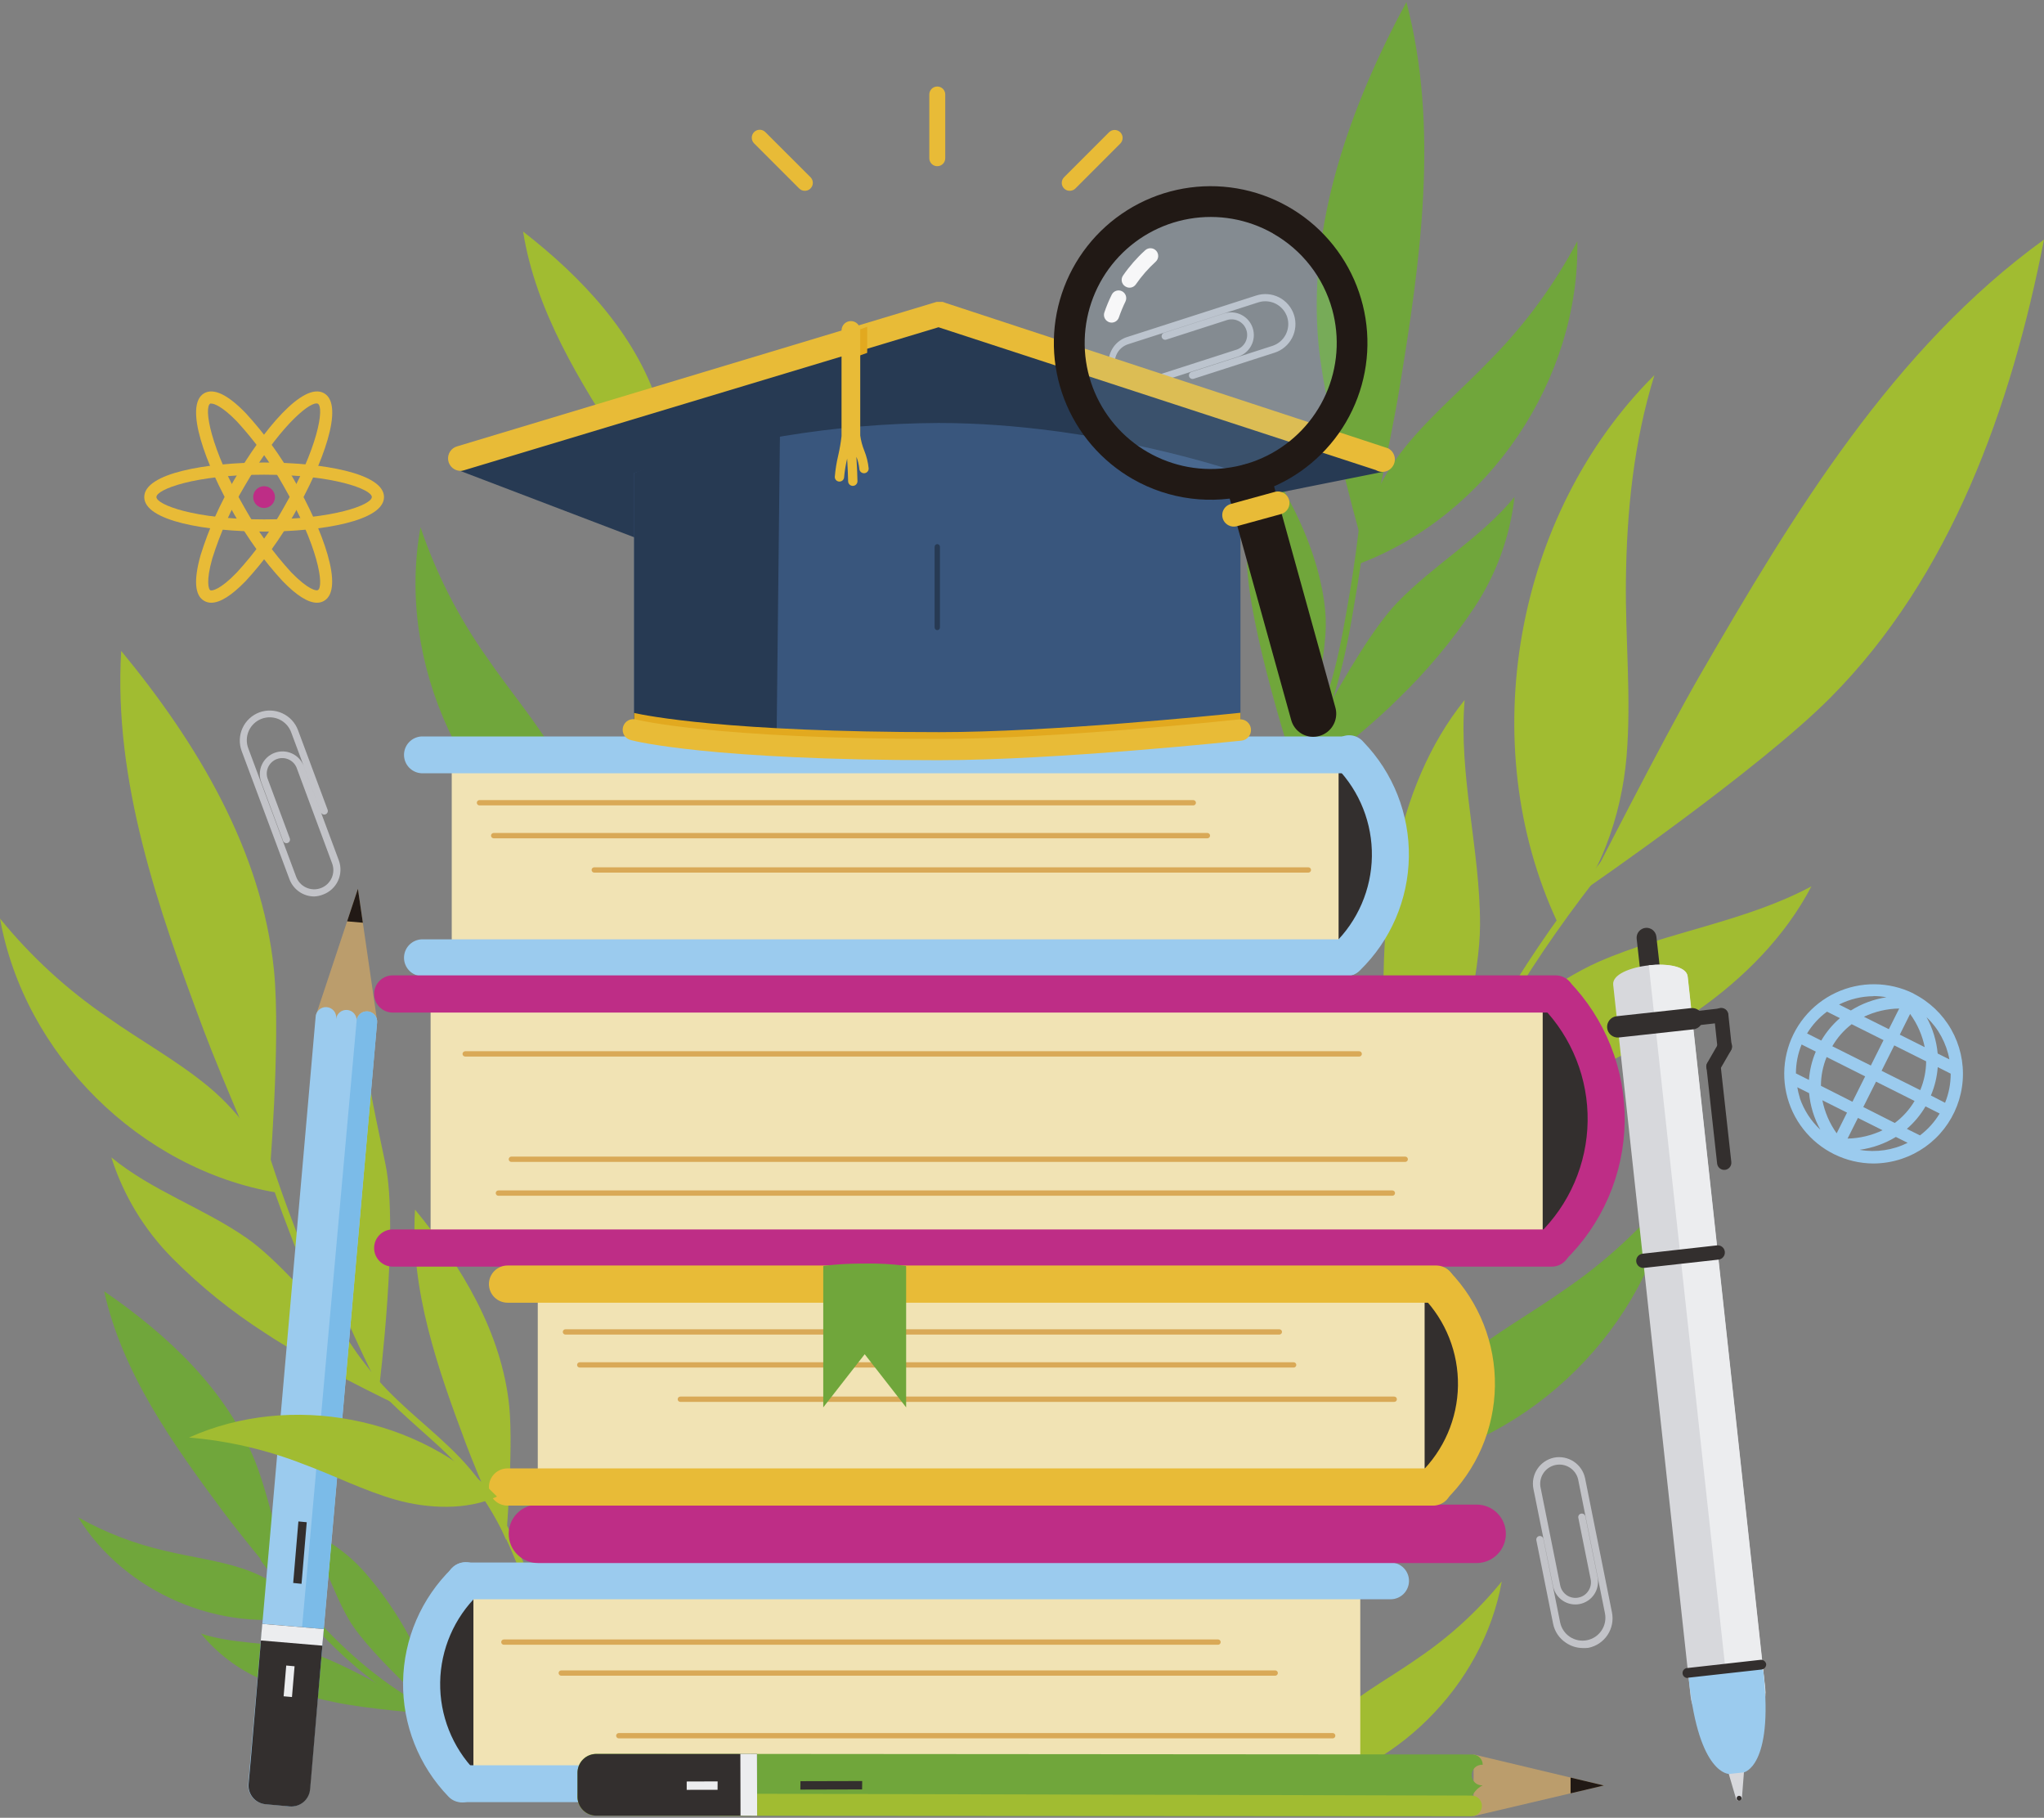 <svg width="577" height="513" viewBox="0 0 577 513" fill="none" xmlns="http://www.w3.org/2000/svg">
    <rect x="0" y="0" width="577" height="513" fill="#808080" stroke="none"/>
    <g clip-path="url(#clip0_78_21358)">
        <path d="M320.126 109.746C318.397 109.671 316.748 109 315.457 107.849C314.167 106.697 313.314 105.134 313.044 103.426C312.774 101.718 313.103 99.969 313.975 98.475C314.848 96.982 316.21 95.836 317.831 95.231L354.609 83.401C355.668 83.06 356.785 82.93 357.895 83.02C359.005 83.11 360.086 83.417 361.077 83.924C362.068 84.432 362.949 85.13 363.67 85.978C364.392 86.826 364.939 87.807 365.28 88.867C365.622 89.926 365.752 91.042 365.662 92.152C365.572 93.261 365.265 94.342 364.757 95.333C364.249 96.323 363.552 97.204 362.703 97.925C361.855 98.646 360.873 99.193 359.813 99.535L336.955 106.897C336.828 106.939 336.694 106.955 336.56 106.944C336.427 106.933 336.297 106.896 336.179 106.835C336.06 106.773 335.954 106.689 335.869 106.586C335.783 106.484 335.719 106.365 335.68 106.237C335.638 106.112 335.621 105.98 335.631 105.849C335.641 105.717 335.677 105.589 335.737 105.472C335.797 105.354 335.88 105.25 335.981 105.165C336.082 105.081 336.199 105.017 336.325 104.978L359.183 97.616C360.812 97.086 362.165 95.935 362.949 94.413C363.732 92.891 363.883 91.121 363.368 89.489C362.832 87.866 361.679 86.519 360.158 85.739C358.637 84.96 356.87 84.809 355.239 85.32L318.446 97.151C317.077 97.592 315.94 98.559 315.285 99.838C314.63 101.118 314.509 102.605 314.951 103.973C315.393 105.341 316.36 106.478 317.639 107.133C318.919 107.788 320.407 107.908 321.776 107.467L348.774 98.77C349.353 98.62 349.895 98.353 350.367 97.986C350.839 97.619 351.231 97.159 351.52 96.635C351.808 96.111 351.986 95.534 352.043 94.939C352.101 94.344 352.036 93.743 351.853 93.174C351.67 92.605 351.373 92.079 350.979 91.628C350.586 91.178 350.105 90.813 349.565 90.555C349.025 90.297 348.439 90.152 347.841 90.128C347.243 90.105 346.647 90.204 346.089 90.418L329.23 95.846C328.976 95.928 328.699 95.905 328.461 95.783C328.224 95.66 328.044 95.449 327.963 95.194C327.881 94.94 327.904 94.663 328.026 94.425C328.149 94.188 328.361 94.009 328.615 93.927L345.474 88.499C346.279 88.225 347.131 88.114 347.979 88.173C348.828 88.231 349.656 88.458 350.416 88.84C351.176 89.222 351.852 89.751 352.405 90.397C352.958 91.044 353.377 91.793 353.637 92.603C353.897 93.412 353.993 94.266 353.92 95.113C353.846 95.96 353.605 96.784 353.209 97.537C352.814 98.289 352.272 98.956 351.616 99.497C350.96 100.038 350.203 100.444 349.389 100.689L322.316 109.386C321.609 109.621 320.87 109.743 320.126 109.746Z" fill="#C2C3C8"/>
        <path d="M81.895 450.11C81.895 450.11 68.546 434.096 62.771 426.314C48.687 407.347 34.528 387.48 29.398 364.419C47.277 376.684 63.896 392.188 71.981 412.31C76.856 424.44 81.895 450.11 81.895 450.11Z" fill="#70A63B"/>
        <path d="M140.976 489.829C112.718 482.916 91.854 462.54 75.355 439.614C74.65 438.639 73.031 439.614 73.735 440.558C90.489 463.904 111.743 484.626 140.466 491.658C140.585 491.69 140.708 491.699 140.83 491.684C140.951 491.669 141.069 491.63 141.175 491.569C141.282 491.509 141.375 491.428 141.451 491.331C141.526 491.234 141.581 491.124 141.614 491.006C141.646 490.887 141.655 490.764 141.64 490.643C141.625 490.521 141.586 490.403 141.525 490.297C141.465 490.19 141.384 490.097 141.287 490.022C141.19 489.946 141.08 489.891 140.961 489.859L140.976 489.829Z" fill="#70A63B"/>
        <path d="M86.844 455.957C83.02 449.6 75.445 444.952 68.396 442.642C61.346 440.333 53.907 439.434 46.692 437.679C38.067 435.735 29.771 432.548 22.064 428.218C35.218 449.51 62.366 461.13 86.844 455.957Z" fill="#70A63B"/>
        <path d="M121.163 483.636C121.163 483.636 103.659 482.392 94.329 480.352C87.261 478.968 80.366 476.817 73.766 473.935C67.141 471.044 61.301 466.619 56.727 461.025C65.816 464.024 75.67 463.394 84.97 465.598C96.669 468.357 121.163 483.636 121.163 483.636Z" fill="#70A63B"/>
        <path d="M126.562 486.47C126.562 486.47 120.202 470.127 115.508 461.82C112.092 455.492 107.998 449.555 103.298 444.112C98.564 438.613 92.583 434.326 85.855 431.607C91.344 439.419 93.729 449 98.574 457.232C104.738 467.593 126.562 486.47 126.562 486.47Z" fill="#70A63B"/>
        <path d="M164.795 248.47C167 237.105 163.07 223.85 157.296 213.819C151.521 203.788 143.871 194.987 137.362 185.421C129.4 174.184 123.115 161.85 118.703 148.805C111.743 187.16 131.047 228.918 164.795 248.47Z" fill="#70A63B"/>
        <path d="M385.492 156.722C385.492 156.722 392.526 125.01 394.971 110.106C400.971 73.775 406.37 36.155 397.011 0.56C381.007 30.293 369.008 63.654 372.217 97.271C374.137 117.468 385.492 156.722 385.492 156.722Z" fill="#70A63B"/>
        <path d="M337.749 273.375C339.909 260.241 343.749 247.886 351.863 237.195C358.058 229.008 365.078 221.736 369.862 212.575C376.717 199.575 379.942 185.031 382.282 170.591C384.777 156.444 386.474 142.167 387.366 127.829C387.366 126.629 385.551 126.629 385.491 127.829C384.587 142.887 382.779 157.879 380.077 172.721C377.572 187.58 373.882 202.709 365.993 215.663C361.043 223.82 354.248 230.507 348.759 238.244C341.439 248.56 337.974 260.48 335.949 272.836C335.754 274.02 337.554 274.53 337.749 273.345V273.375Z" fill="#70A63B"/>
        <path d="M383.811 159.061C383.451 147.501 389.451 135.071 396.741 126.074C404.03 117.078 413.03 109.581 420.979 101.244C430.642 91.427 438.823 80.254 445.263 68.078C445.998 107.047 420.334 145.177 383.811 159.061Z" fill="#70A63B"/>
        <path d="M362.229 224.285C362.229 224.285 384.097 207.882 394.597 197.296C402.688 189.515 409.91 180.877 416.135 171.536C422.368 162.153 426.276 151.421 427.535 140.229C418.115 151.744 404.736 159.346 394.417 170.067C381.412 183.606 362.229 224.285 362.229 224.285Z" fill="#70A63B"/>
        <path d="M366.008 218.767C366.008 218.767 373.912 191.628 374.257 176.784C374.527 165.569 369.008 143.902 351.384 122.581C352.479 137.425 352.089 142.493 351.999 157.367C351.879 176.079 366.008 218.767 366.008 218.767Z" fill="#70A63B"/>
        <path d="M192.963 150.724C192.963 150.724 181.114 134.561 176.029 126.734C163.64 107.707 151.221 87.75 147.666 65.349C164.165 78.183 179.164 94.047 185.689 113.839C189.618 125.729 192.963 150.724 192.963 150.724Z" fill="#A1BC31"/>
        <path d="M393.966 413.494C395.856 402.084 404.165 391.003 413.075 383.626C421.984 376.249 432.228 370.671 441.663 363.969C453.051 356.223 463.243 346.853 471.916 336.155C465.077 374.555 432.408 406.942 393.966 413.494Z" fill="#70A63B"/>
        <path d="M363.998 505.752C365.498 496.981 371.843 488.479 378.682 482.781C385.522 477.084 393.411 472.825 400.671 467.682C409.422 461.721 417.258 454.518 423.934 446.301C418.67 475.809 393.561 500.714 363.998 505.752Z" fill="#A1BC31"/>
        <path d="M142.851 434.546C142.851 434.546 134.797 416.193 131.527 407.452C123.563 386.19 115.763 364.059 117.158 341.373C130.417 357.462 141.667 376.219 143.766 396.956C144.951 409.416 142.851 434.546 142.851 434.546Z" fill="#A1BC31"/>
        <path d="M448.143 250.525C448.143 250.525 469.141 209.126 479.941 190.444C506.279 144.922 534.402 98.455 577 67.613C567.73 114.964 550.721 162.66 516.703 196.891C496.26 217.448 448.143 250.525 448.143 250.525Z" fill="#A1BC31"/>
        <path d="M392.391 394.632C392.586 330.008 427.039 273.255 468.602 226.264C469.397 225.35 468.077 224.03 467.267 224.93C425.375 272.296 390.772 329.513 390.517 394.632C390.546 394.86 390.657 395.07 390.829 395.222C391.002 395.374 391.224 395.458 391.454 395.458C391.684 395.458 391.906 395.374 392.079 395.222C392.251 395.07 392.363 394.86 392.391 394.632Z" fill="#A1BC31"/>
        <path d="M439.653 260.3C451.518 248.785 457.757 230.043 459.152 213.579C460.547 197.116 458.792 180.592 458.972 164.009C459.197 144.217 461.177 124.77 467.027 105.862C427.549 145.132 416.06 209.831 439.653 260.3Z" fill="#A1BC31"/>
        <path d="M396.951 348.675C396.951 348.675 390.816 310.111 390.516 288.849C390.306 272.836 390.801 256.717 394.041 241.033C397.281 225.35 403.386 210.026 413.45 197.551C411.68 218.737 417.86 239.834 417.8 261.08C417.71 287.86 396.951 348.675 396.951 348.675Z" fill="#A1BC31"/>
        <path d="M379.192 325.315C379.192 325.315 417.035 315.614 436.669 307.442C451.458 301.279 466.067 294.427 479.176 285.221C492.286 276.014 503.925 264.319 511.349 250.135C492.616 260.181 470.852 262.895 451.353 271.396C426.769 282.177 379.192 325.315 379.192 325.315Z" fill="#A1BC31"/>
        <path d="M75.865 334.656C75.865 334.656 62.801 304.908 57.506 290.768C44.592 256.282 32.008 220.432 34.213 183.696C55.706 209.756 73.945 240.149 77.335 273.765C79.36 293.872 75.865 334.656 75.865 334.656Z" fill="#A1BC31"/>
        <path d="M148.566 443.048C144.171 431.322 138.442 420.317 129.712 411.245C122.333 403.583 113.633 397.376 106.629 389.354C95.889 377.074 89.05 362.08 83.41 346.936C78.246 333.603 73.83 319.992 70.181 306.167C70.115 305.929 69.958 305.726 69.742 305.604C69.527 305.481 69.272 305.449 69.034 305.515C68.795 305.581 68.592 305.738 68.47 305.954C68.347 306.169 68.315 306.424 68.381 306.662C72.02 320.473 76.431 334.069 81.595 347.386C86.725 361.165 92.785 374.765 101.859 386.445C108.399 394.872 116.588 401.439 124.358 408.591C134.857 418.367 141.727 430.108 146.751 443.512C147.171 444.622 148.986 444.142 148.566 443.003V443.048Z" fill="#A1BC31"/>
        <path d="M77.965 336.545C76.075 325.135 67.766 314.054 58.856 306.677C49.947 299.3 39.703 293.722 30.253 287.02C18.873 279.27 8.681 269.906 0 259.221C6.855 297.606 39.508 329.993 77.965 336.545Z" fill="#A1BC31"/>
        <path d="M111.803 396.326C111.803 396.326 87.159 384.496 74.815 376.189C65.366 370.131 56.605 363.062 48.687 355.108C40.752 347.116 34.834 337.35 31.423 326.619C42.897 336.095 57.506 340.938 69.716 349.455C85.075 360.146 111.803 396.326 111.803 396.326Z" fill="#A1BC31"/>
        <path d="M107.034 391.633C107.034 391.633 94 366.533 90.76 352.019C88.33 341.073 89.53 318.732 102.684 294.397C104.484 309.166 105.849 314.069 108.834 328.658C112.584 347.041 107.034 391.633 107.034 391.633Z" fill="#A1BC31"/>
        <path d="M381.127 270.182H374.197V213.04H381.127C381.127 213.04 392.556 234.526 392.556 241.663C392.556 248.8 381.127 270.182 381.127 270.182Z" fill="#332F2E"/>
        <path d="M380.272 275.384C379.57 275.387 378.874 275.248 378.227 274.975C377.58 274.701 376.995 274.3 376.507 273.795C376.027 273.301 375.648 272.717 375.393 272.076C375.138 271.436 375.012 270.752 375.022 270.062C375.032 269.373 375.177 268.693 375.45 268.06C375.723 267.427 376.118 266.854 376.613 266.373C383.293 259.878 387.125 251.001 387.269 241.686C387.412 232.371 383.855 223.38 377.377 216.683C376.835 216.205 376.397 215.62 376.092 214.965C375.786 214.31 375.619 213.599 375.601 212.877C375.583 212.154 375.714 211.436 375.987 210.766C376.26 210.097 376.668 209.491 377.186 208.987C377.704 208.483 378.32 208.091 378.997 207.836C379.674 207.581 380.395 207.468 381.118 207.505C381.84 207.542 382.546 207.728 383.193 208.051C383.84 208.373 384.413 208.826 384.877 209.381C393.278 218.071 397.892 229.735 397.709 241.819C397.527 253.903 392.562 265.422 383.902 273.855C382.938 274.819 381.636 275.368 380.272 275.384Z" fill="#9BCBEE"/>
        <path d="M377.872 213.04H127.522V270.302H377.872V213.04Z" fill="#F1E3B4"/>
        <path d="M381.142 218.228H118.973C117.643 218.156 116.391 217.578 115.475 216.611C114.559 215.645 114.048 214.364 114.048 213.032C114.048 211.701 114.559 210.42 115.475 209.453C116.391 208.487 117.643 207.908 118.973 207.837H381.142C382.472 207.908 383.725 208.487 384.641 209.453C385.557 210.42 386.068 211.701 386.068 213.032C386.068 214.364 385.557 215.645 384.641 216.611C383.725 217.578 382.472 218.156 381.142 218.228Z" fill="#9BCBEE"/>
        <path d="M380.272 275.489H118.973C117.643 275.418 116.391 274.839 115.475 273.873C114.559 272.907 114.048 271.626 114.048 270.294C114.048 268.962 114.559 267.682 115.475 266.715C116.391 265.749 117.643 265.17 118.973 265.099H380.272C381.602 265.17 382.855 265.749 383.771 266.715C384.687 267.682 385.198 268.962 385.198 270.294C385.198 271.626 384.687 272.907 383.771 273.873C382.855 274.839 381.602 275.418 380.272 275.489Z" fill="#9BCBEE"/>
        <path d="M336.849 227.299H135.352C135.153 227.299 134.962 227.22 134.821 227.079C134.681 226.939 134.602 226.748 134.602 226.549C134.602 226.35 134.681 226.16 134.821 226.019C134.962 225.878 135.153 225.799 135.352 225.799H336.849C337.048 225.799 337.239 225.878 337.38 226.019C337.52 226.16 337.599 226.35 337.599 226.549C337.599 226.748 337.52 226.939 337.38 227.079C337.239 227.22 337.048 227.299 336.849 227.299Z" fill="#D9A957"/>
        <path d="M340.839 236.58H139.356C139.157 236.58 138.967 236.501 138.826 236.36C138.685 236.22 138.606 236.029 138.606 235.83C138.606 235.631 138.685 235.441 138.826 235.3C138.967 235.16 139.157 235.081 139.356 235.081H340.839C341.038 235.081 341.229 235.16 341.369 235.3C341.51 235.441 341.589 235.631 341.589 235.83C341.589 236.029 341.51 236.22 341.369 236.36C341.229 236.501 341.038 236.58 340.839 236.58Z" fill="#D9A957"/>
        <path d="M369.338 246.266H167.75C167.551 246.266 167.36 246.187 167.22 246.047C167.079 245.906 167 245.715 167 245.517C167 245.318 167.079 245.127 167.22 244.986C167.36 244.846 167.551 244.767 167.75 244.767H369.338C369.537 244.767 369.727 244.846 369.868 244.986C370.009 245.127 370.088 245.318 370.088 245.517C370.088 245.715 370.009 245.906 369.868 246.047C369.727 246.187 369.537 246.266 369.338 246.266Z" fill="#D9A957"/>
        <path d="M130.402 446.301H137.332V503.413H130.402C130.402 503.413 118.973 481.912 118.973 474.775C118.973 467.638 130.402 446.301 130.402 446.301Z" fill="#332F2E"/>
        <path d="M383.991 446.151H133.642V503.413H383.991V446.151Z" fill="#F1E3B4"/>
        <path d="M130.387 508.661C129.684 508.661 128.988 508.519 128.341 508.243C127.694 507.968 127.109 507.564 126.622 507.057C118.217 498.368 113.601 486.703 113.784 474.618C113.966 462.533 118.934 451.013 127.597 442.583C128.078 442.052 128.663 441.625 129.315 441.328C129.968 441.032 130.674 440.872 131.39 440.859C132.107 440.845 132.818 440.979 133.481 441.251C134.144 441.523 134.744 441.927 135.245 442.44C135.745 442.953 136.136 443.562 136.392 444.232C136.648 444.901 136.764 445.615 136.733 446.331C136.702 447.047 136.525 447.748 136.213 448.393C135.9 449.038 135.459 449.612 134.917 450.08C128.232 456.572 124.398 465.451 124.254 474.767C124.111 484.082 127.67 493.075 134.152 499.77C134.871 500.509 135.357 501.445 135.547 502.459C135.738 503.473 135.625 504.521 135.224 505.471C134.822 506.421 134.149 507.232 133.289 507.802C132.428 508.372 131.419 508.676 130.387 508.676V508.661Z" fill="#9BCBEE"/>
        <path d="M392.556 508.586H130.387C129.057 508.515 127.805 507.936 126.889 506.97C125.973 506.003 125.462 504.722 125.462 503.391C125.462 502.059 125.973 500.778 126.889 499.812C127.805 498.845 129.057 498.267 130.387 498.195H392.556C393.886 498.267 395.139 498.845 396.055 499.812C396.971 500.778 397.482 502.059 397.482 503.391C397.482 504.722 396.971 506.003 396.055 506.97C395.139 507.936 393.886 508.515 392.556 508.586Z" fill="#9BCBEE"/>
        <path d="M392.556 451.339H131.257C129.881 451.339 128.561 450.792 127.587 449.82C126.614 448.847 126.067 447.527 126.067 446.151C126.067 444.775 126.614 443.456 127.587 442.483C128.561 441.51 129.881 440.963 131.257 440.963H392.556C393.933 440.963 395.253 441.51 396.226 442.483C397.199 443.456 397.746 444.775 397.746 446.151C397.746 447.527 397.199 448.847 396.226 449.82C395.253 450.792 393.933 451.339 392.556 451.339Z" fill="#9BCBEE"/>
        <path d="M376.207 490.593H174.68C174.481 490.593 174.29 490.514 174.149 490.374C174.009 490.233 173.93 490.043 173.93 489.844C173.93 489.645 174.009 489.454 174.149 489.314C174.29 489.173 174.481 489.094 174.68 489.094H376.207C376.406 489.094 376.597 489.173 376.738 489.314C376.878 489.454 376.957 489.645 376.957 489.844C376.957 490.043 376.878 490.233 376.738 490.374C376.597 490.514 376.406 490.593 376.207 490.593Z" fill="#D9A957"/>
        <path d="M359.978 472.915H158.436C158.238 472.912 158.049 472.831 157.909 472.692C157.77 472.552 157.689 472.363 157.686 472.166C157.686 471.967 157.765 471.776 157.905 471.636C158.046 471.495 158.237 471.416 158.436 471.416H359.978C360.177 471.416 360.368 471.495 360.509 471.636C360.649 471.776 360.728 471.967 360.728 472.166C360.724 472.363 360.644 472.552 360.504 472.692C360.365 472.831 360.176 472.912 359.978 472.915Z" fill="#D9A957"/>
        <path d="M343.839 464.174H142.236C142.037 464.174 141.847 464.095 141.706 463.954C141.565 463.814 141.486 463.623 141.486 463.424C141.49 463.227 141.57 463.038 141.71 462.898C141.85 462.759 142.039 462.678 142.236 462.675H343.839C344.037 462.678 344.225 462.759 344.365 462.898C344.505 463.038 344.585 463.227 344.589 463.424C344.589 463.623 344.51 463.814 344.369 463.954C344.229 464.095 344.038 464.174 343.839 464.174Z" fill="#D9A957"/>
        <path d="M416.84 441.113H151.851C149.663 441.113 147.565 440.244 146.018 438.698C144.471 437.151 143.602 435.054 143.602 432.867C143.602 430.679 144.471 428.582 146.018 427.035C147.565 425.489 149.663 424.62 151.851 424.62H416.84C419.028 424.62 421.126 425.489 422.673 427.035C424.22 428.582 425.089 430.679 425.089 432.867C425.089 435.054 424.22 437.151 422.673 438.698C421.126 440.244 419.028 441.113 416.84 441.113Z" fill="#BE2D86"/>
        <path d="M439.128 352.034H430.459V280.512H439.128C439.128 280.512 453.438 307.427 453.438 316.363C453.438 325.3 439.128 352.034 439.128 352.034Z" fill="#332F2E"/>
        <path d="M438.049 357.282C437.008 357.276 435.993 356.961 435.132 356.378C434.271 355.794 433.603 354.968 433.212 354.004C432.821 353.04 432.726 351.982 432.938 350.964C433.151 349.945 433.661 349.013 434.404 348.285C438.678 344.142 442.094 339.198 444.456 333.734C446.818 328.271 448.081 322.396 448.171 316.445C448.262 310.494 447.179 304.583 444.984 299.051C442.789 293.518 439.525 288.472 435.379 284.201C434.53 283.186 434.096 281.888 434.164 280.567C434.232 279.246 434.796 277.999 435.744 277.076C436.692 276.153 437.954 275.622 439.276 275.59C440.599 275.557 441.886 276.024 442.878 276.899C447.984 282.161 452.003 288.376 454.705 295.191C457.407 302.005 458.74 309.285 458.627 316.615C458.514 323.944 456.958 331.18 454.047 337.908C451.137 344.636 446.929 350.725 441.663 355.827C440.691 356.759 439.396 357.28 438.049 357.282Z" fill="#BE2D86"/>
        <path d="M435.484 280.527H121.553V352.229H435.484V280.527Z" fill="#F1E3B4"/>
        <path d="M439.143 285.76H110.858C109.466 285.76 108.131 285.208 107.146 284.223C106.161 283.239 105.608 281.904 105.608 280.513C105.608 279.121 106.161 277.786 107.146 276.802C108.131 275.818 109.466 275.265 110.858 275.265H439.143C440.536 275.265 441.871 275.818 442.855 276.802C443.84 277.786 444.393 279.121 444.393 280.513C444.393 281.904 443.84 283.239 442.855 284.223C441.871 285.208 440.536 285.76 439.143 285.76Z" fill="#BE2D86"/>
        <path d="M438.048 357.462H110.858C109.466 357.462 108.131 356.909 107.146 355.925C106.161 354.94 105.608 353.606 105.608 352.214C105.608 350.822 106.161 349.487 107.146 348.503C108.131 347.519 109.466 346.966 110.858 346.966H438.048C439.441 346.966 440.776 347.519 441.76 348.503C442.745 349.487 443.298 350.822 443.298 352.214C443.298 353.606 442.745 354.94 441.76 355.925C440.776 356.909 439.441 357.462 438.048 357.462Z" fill="#BE2D86"/>
        <path d="M383.692 298.175H131.317C131.118 298.175 130.928 298.096 130.787 297.956C130.646 297.815 130.567 297.625 130.567 297.426C130.571 297.228 130.651 297.04 130.791 296.9C130.931 296.76 131.12 296.68 131.317 296.676H383.692C383.89 296.68 384.078 296.76 384.218 296.9C384.358 297.04 384.438 297.228 384.442 297.426C384.442 297.625 384.363 297.815 384.222 297.956C384.082 298.096 383.891 298.175 383.692 298.175Z" fill="#D9A957"/>
        <path d="M396.681 327.909H144.352C144.153 327.909 143.962 327.83 143.821 327.689C143.681 327.548 143.602 327.358 143.602 327.159C143.602 326.96 143.681 326.769 143.821 326.629C143.962 326.488 144.153 326.409 144.352 326.409H396.681C396.88 326.409 397.071 326.488 397.211 326.629C397.352 326.769 397.431 326.96 397.431 327.159C397.431 327.358 397.352 327.548 397.211 327.689C397.071 327.83 396.88 327.909 396.681 327.909Z" fill="#D9A957"/>
        <path d="M393.051 337.46H140.691C140.492 337.46 140.302 337.381 140.161 337.24C140.02 337.099 139.941 336.909 139.941 336.71C139.941 336.511 140.02 336.32 140.161 336.18C140.302 336.039 140.492 335.96 140.691 335.96H393.051C393.25 335.96 393.441 336.039 393.581 336.18C393.722 336.32 393.801 336.511 393.801 336.71C393.801 336.909 393.722 337.099 393.581 337.24C393.441 337.381 393.25 337.46 393.051 337.46Z" fill="#D9A957"/>
        <path d="M405.426 419.507H398.496V362.41H405.426C405.426 362.41 416.84 383.896 416.84 391.033C416.84 398.17 405.426 419.507 405.426 419.507Z" fill="#332F2E"/>
        <path d="M404.57 424.755C403.529 424.752 402.512 424.439 401.648 423.857C400.785 423.274 400.114 422.448 399.722 421.484C399.329 420.519 399.233 419.46 399.445 418.44C399.656 417.421 400.167 416.487 400.911 415.758C407.591 409.264 411.424 400.386 411.567 391.071C411.71 381.757 408.153 372.765 401.676 366.068C400.827 365.053 400.393 363.755 400.461 362.434C400.529 361.113 401.093 359.867 402.041 358.944C402.989 358.021 404.25 357.49 405.573 357.457C406.896 357.424 408.183 357.891 409.175 358.766C417.574 367.459 422.186 379.124 422 391.208C421.815 403.292 416.847 414.81 408.185 423.24C407.223 424.195 405.926 424.738 404.57 424.755Z" fill="#E8BB37"/>
        <path d="M402.155 362.41H151.806V419.672H402.155V362.41Z" fill="#F1E3B4"/>
        <path d="M405.44 367.643H143.271C141.879 367.643 140.544 367.09 139.559 366.105C138.575 365.121 138.021 363.786 138.021 362.395C138.021 361.003 138.575 359.668 139.559 358.684C140.544 357.7 141.879 357.147 143.271 357.147H405.44C406.833 357.147 408.168 357.7 409.152 358.684C410.137 359.668 410.69 361.003 410.69 362.395C410.69 363.786 410.137 365.121 409.152 366.105C408.168 367.09 406.833 367.643 405.44 367.643Z" fill="#E8BB37"/>
        <path d="M404.57 424.905H143.271C141.879 424.905 140.544 424.352 139.559 423.368C138.575 422.384 138.021 421.049 138.021 419.657C138.021 418.265 138.575 416.93 139.559 415.946C140.544 414.962 141.879 414.409 143.271 414.409H404.57C405.963 414.409 407.298 414.962 408.282 415.946C409.267 416.93 409.82 418.265 409.82 419.657C409.82 421.049 409.267 422.384 408.282 423.368C407.298 424.352 405.963 424.905 404.57 424.905Z" fill="#E8BB37"/>
        <path d="M361.148 376.639H159.62C159.421 376.639 159.23 376.56 159.09 376.419C158.949 376.279 158.87 376.088 158.87 375.889C158.87 375.691 158.949 375.5 159.09 375.359C159.23 375.219 159.421 375.14 159.62 375.14H361.148C361.347 375.14 361.538 375.219 361.678 375.359C361.819 375.5 361.898 375.691 361.898 375.889C361.894 376.087 361.814 376.275 361.674 376.415C361.534 376.555 361.346 376.635 361.148 376.639Z" fill="#D9A957"/>
        <path d="M365.183 385.95H163.655C163.456 385.95 163.266 385.871 163.125 385.731C162.984 385.59 162.905 385.399 162.905 385.201C162.905 385.002 162.984 384.811 163.125 384.671C163.266 384.53 163.456 384.451 163.655 384.451H365.183C365.382 384.451 365.573 384.53 365.713 384.671C365.854 384.811 365.933 385.002 365.933 385.201C365.933 385.399 365.854 385.59 365.713 385.731C365.573 385.871 365.382 385.95 365.183 385.95Z" fill="#D9A957"/>
        <path d="M393.577 395.636H192.049C191.85 395.636 191.659 395.557 191.518 395.417C191.378 395.276 191.299 395.085 191.299 394.887C191.299 394.688 191.378 394.497 191.518 394.357C191.659 394.216 191.85 394.137 192.049 394.137H393.577C393.775 394.137 393.966 394.216 394.107 394.357C394.247 394.497 394.327 394.688 394.327 394.887C394.327 395.085 394.247 395.276 394.107 395.417C393.966 395.557 393.775 395.636 393.577 395.636Z" fill="#D9A957"/>
        <path d="M255.794 397.181L244.095 382.187L232.396 397.181V357.492C232.395 357.425 232.419 357.36 232.464 357.311C232.508 357.261 232.569 357.229 232.636 357.222C236.438 356.774 240.266 356.564 244.095 356.592C247.93 356.523 251.765 356.734 255.569 357.222C255.634 357.229 255.694 357.261 255.736 357.312C255.777 357.362 255.798 357.426 255.794 357.492V397.181Z" fill="#70A63B"/>
        <path d="M101.034 250.839L89.125 286.705L106.479 288.249L101.034 250.839Z" fill="#BB9D6C"/>
        <path d="M101.034 250.839L97.989 260.016L102.429 260.406L101.034 250.839Z" fill="#211915"/>
        <path d="M106.448 288.579C106.518 287.814 106.281 287.052 105.788 286.461C105.296 285.871 104.589 285.5 103.824 285.43C103.058 285.361 102.296 285.598 101.705 286.09C101.114 286.582 100.743 287.289 100.674 288.054C100.707 287.307 100.45 286.576 99.958 286.012C99.466 285.449 98.775 285.097 98.03 285.029C97.284 284.962 96.541 285.184 95.956 285.649C95.37 286.115 94.986 286.788 94.884 287.53C94.939 287.139 94.913 286.741 94.809 286.361C94.706 285.98 94.525 285.625 94.279 285.316C94.034 285.007 93.728 284.752 93.38 284.565C93.033 284.378 92.651 284.264 92.258 284.229C91.865 284.195 91.469 284.24 91.094 284.364C90.719 284.487 90.373 284.685 90.077 284.946C89.781 285.207 89.541 285.525 89.373 285.882C89.204 286.238 89.109 286.626 89.094 287.02L70.766 495.736L70.091 503.413C70.027 504.106 70.1 504.804 70.307 505.468C70.514 506.132 70.85 506.748 71.296 507.282C71.742 507.816 72.29 508.256 72.906 508.577C73.523 508.899 74.197 509.096 74.89 509.156L81.685 509.771C83.083 509.896 84.474 509.46 85.551 508.561C86.628 507.661 87.304 506.37 87.43 504.973L87.685 502.124L106.448 288.579Z" fill="#9BCBEE"/>
        <path d="M106.449 288.579C106.518 287.814 106.281 287.052 105.789 286.461C105.296 285.871 104.59 285.5 103.824 285.43C103.058 285.361 102.296 285.598 101.705 286.09C101.115 286.582 100.744 287.289 100.674 288.054C100.809 286.555 82.81 486.08 80.785 509.696L81.64 509.771C83.038 509.895 84.429 509.46 85.506 508.56C86.583 507.661 87.259 506.37 87.385 504.972L87.64 502.124L106.449 288.579Z" fill="#7BBBE8"/>
        <path d="M74.065 458.281L70.871 495.766L70.18 503.443C70.117 504.136 70.19 504.834 70.397 505.498C70.604 506.162 70.94 506.778 71.386 507.312C71.832 507.845 72.379 508.286 72.996 508.607C73.613 508.929 74.287 509.126 74.98 509.186L81.775 509.801C83.177 509.925 84.571 509.489 85.651 508.586C86.731 507.684 87.409 506.389 87.534 504.988L87.789 502.154L91.404 459.751L74.065 458.281Z" fill="#332F2E"/>
        <path d="M74.035 458.281L73.615 462.959L90.984 464.429L91.419 459.751L74.035 458.281Z" fill="#ECEDEF"/>
        <path d="M86.589 429.598L84.235 429.373L82.765 446.736L85.12 446.976L86.589 429.598Z" fill="#332F2E"/>
        <path d="M83.155 470.247L80.8 470.037L80.065 478.718L82.42 478.928L83.155 470.247Z" fill="#ECEDEF"/>
        <path d="M140.301 422.356C131.842 426.299 120.712 425.804 111.728 423.255C102.744 420.706 94.389 416.418 85.63 413.194C75.29 409.146 64.417 406.621 53.352 405.697C82 392.818 118.433 399.775 140.301 422.356Z" fill="#A1BC31"/>
        <path d="M88.69 252.998C87.172 252.989 85.693 252.52 84.448 251.653C83.202 250.785 82.249 249.561 81.715 248.14L68.216 211.945C67.439 209.837 67.528 207.507 68.464 205.465C69.4 203.422 71.106 201.833 73.211 201.044C75.32 200.271 77.649 200.362 79.691 201.298C81.733 202.233 83.323 203.936 84.115 206.037L92.485 228.528C92.53 228.652 92.551 228.784 92.545 228.916C92.54 229.048 92.508 229.178 92.452 229.297C92.397 229.417 92.318 229.525 92.22 229.614C92.123 229.703 92.009 229.773 91.885 229.818C91.762 229.866 91.63 229.888 91.499 229.885C91.367 229.881 91.237 229.851 91.117 229.797C90.996 229.742 90.888 229.664 90.799 229.568C90.709 229.471 90.64 229.357 90.595 229.233L82.225 206.742C81.939 205.934 81.496 205.191 80.92 204.556C80.344 203.921 79.647 203.407 78.871 203.043C78.094 202.68 77.253 202.475 76.396 202.44C75.539 202.405 74.684 202.54 73.88 202.838C73.077 203.137 72.34 203.592 71.714 204.178C71.088 204.763 70.585 205.467 70.233 206.249C69.882 207.031 69.69 207.875 69.668 208.732C69.646 209.589 69.795 210.441 70.106 211.24L83.605 247.451C84.106 248.797 85.122 249.889 86.429 250.486C87.735 251.084 89.226 251.138 90.572 250.637C91.919 250.136 93.011 249.121 93.609 247.814C94.207 246.508 94.261 245.018 93.76 243.672L83.86 217.013C83.683 216.448 83.394 215.924 83.009 215.474C82.624 215.024 82.151 214.656 81.62 214.394C81.089 214.132 80.51 213.98 79.918 213.947C79.327 213.915 78.735 214.003 78.178 214.206C77.622 214.409 77.112 214.723 76.68 215.129C76.249 215.534 75.904 216.023 75.667 216.566C75.429 217.109 75.305 217.694 75.3 218.286C75.296 218.878 75.412 219.465 75.641 220.012L81.805 236.595C81.899 236.846 81.889 237.123 81.778 237.366C81.667 237.609 81.463 237.799 81.213 237.892C80.962 237.985 80.685 237.976 80.441 237.864C80.198 237.753 80.009 237.55 79.915 237.3L73.751 220.716C73.455 219.929 73.318 219.091 73.347 218.25C73.375 217.409 73.569 216.582 73.917 215.817C74.265 215.051 74.761 214.361 75.376 213.787C75.991 213.213 76.713 212.765 77.501 212.47C79.092 211.873 80.855 211.933 82.402 212.636C83.168 212.984 83.858 213.48 84.432 214.094C85.007 214.709 85.455 215.431 85.75 216.218L95.664 242.862C96.336 244.714 96.251 246.756 95.429 248.546C94.607 250.336 93.112 251.731 91.27 252.429C90.449 252.766 89.576 252.959 88.69 252.998Z" fill="#C2C3C8"/>
        <path d="M446.733 465.103C445.054 465.08 443.42 464.558 442.038 463.604C441.109 462.994 440.311 462.205 439.691 461.284C439.07 460.362 438.639 459.326 438.424 458.236L433.699 434.696C433.645 434.433 433.698 434.16 433.846 433.937C433.993 433.713 434.224 433.557 434.486 433.504C434.749 433.45 435.022 433.503 435.246 433.65C435.469 433.798 435.625 434.028 435.679 434.291L440.403 457.831C440.74 459.51 441.729 460.985 443.153 461.935C444.578 462.884 446.322 463.228 448 462.892C449.679 462.556 451.156 461.567 452.105 460.143C453.054 458.718 453.399 456.976 453.063 455.297L445.473 417.423C445.131 416.073 444.283 414.906 443.105 414.164C441.927 413.421 440.509 413.16 439.143 413.433C437.778 413.707 436.57 414.494 435.768 415.633C434.967 416.772 434.634 418.175 434.839 419.552L440.433 447.426C440.664 448.567 441.338 449.57 442.308 450.214C442.785 450.535 443.322 450.757 443.886 450.868C444.45 450.979 445.03 450.976 445.593 450.859C446.158 450.75 446.695 450.527 447.172 450.205C447.649 449.883 448.055 449.468 448.368 448.985C448.691 448.509 448.916 447.974 449.029 447.41C449.143 446.846 449.142 446.265 449.028 445.701L445.548 428.353C445.52 428.224 445.517 428.091 445.541 427.961C445.565 427.831 445.615 427.707 445.688 427.596C445.761 427.486 445.855 427.391 445.965 427.318C446.075 427.244 446.198 427.194 446.328 427.169C446.592 427.116 446.867 427.169 447.092 427.318C447.317 427.467 447.474 427.699 447.528 427.963L451.008 445.311C451.292 446.955 450.924 448.645 449.98 450.022C449.037 451.398 447.594 452.352 445.957 452.68C444.321 453.008 442.621 452.685 441.22 451.779C439.818 450.874 438.826 449.457 438.453 447.83L432.859 420.121C432.487 418.188 432.89 416.187 433.982 414.548C435.073 412.91 436.766 411.767 438.693 411.365C440.625 410.993 442.626 411.394 444.264 412.482C445.903 413.57 447.048 415.258 447.453 417.183L455.043 455.057C455.484 457.262 455.033 459.552 453.787 461.425C452.541 463.297 450.603 464.599 448.398 465.043C447.846 465.115 447.289 465.135 446.733 465.103Z" fill="#C2C3C8"/>
        <path d="M390.651 133.107L350.154 141.218L179.014 151.624L129.952 132.912L264.914 88.664L390.651 133.107Z" fill="#273A53"/>
        <path d="M391.671 126.464L266.953 85.501L266.713 85.411C266.602 85.357 266.487 85.311 266.369 85.276L266.039 85.201C265.924 85.185 265.808 85.185 265.694 85.201H265.004H264.614H264.389L129.037 125.969C128.222 126.201 127.518 126.719 127.054 127.428C126.589 128.136 126.396 128.988 126.509 129.828C126.622 130.667 127.034 131.438 127.669 131.999C128.304 132.56 129.119 132.873 129.967 132.882C130.282 132.88 130.594 132.834 130.897 132.747L264.929 92.353L388.416 132.672C388.828 132.918 389.286 133.078 389.762 133.141C390.238 133.204 390.722 133.17 391.185 133.039C391.647 132.909 392.077 132.685 392.45 132.382C392.822 132.079 393.129 131.703 393.351 131.278C393.573 130.852 393.706 130.386 393.742 129.907C393.777 129.428 393.714 128.947 393.556 128.494C393.399 128.04 393.151 127.623 392.826 127.269C392.502 126.915 392.109 126.631 391.671 126.434V126.464Z" fill="#E8BB37"/>
        <path d="M244.8 99.58V92.218L239.521 94.107V101.469L244.8 99.58Z" fill="#E2A91F"/>
        <path d="M350.168 206.007C350.168 206.007 298.931 211.54 264.913 211.54C224.896 211.54 179.014 206.007 179.014 206.007V133.496C206.72 124.279 235.713 119.512 264.913 119.372C309.836 119.372 350.168 133.496 350.168 133.496V206.007Z" fill="#39567D"/>
        <path d="M219.211 209.726C194.373 208.091 179.014 206.007 179.014 206.007V133.496C192.297 128.018 206.088 123.86 220.186 121.081L219.211 209.726Z" fill="#273A53"/>
        <path d="M265.078 212.77C209.582 212.77 185.583 208.856 179.014 207.507V201.209C182.343 201.959 205.367 206.622 265.078 206.622C296.202 206.622 342.234 201.974 350.168 201.149V207.267C340.599 208.316 295.737 212.77 265.078 212.77Z" fill="#E2A91F"/>
        <path d="M264.914 214.539C200.253 214.539 179.119 209.141 178.249 208.901C177.842 208.829 177.453 208.674 177.109 208.445C176.764 208.216 176.47 207.918 176.246 207.57C176.022 207.222 175.873 206.831 175.807 206.423C175.742 206.014 175.762 205.596 175.865 205.196C175.969 204.795 176.155 204.42 176.411 204.095C176.666 203.77 176.987 203.501 177.352 203.305C177.716 203.109 178.118 202.991 178.53 202.959C178.943 202.926 179.358 202.978 179.749 203.114C179.959 203.114 201.273 208.541 264.884 208.541C298.347 208.541 349.299 203.084 349.809 203.024C350.605 202.938 351.402 203.172 352.025 203.674C352.648 204.176 353.046 204.905 353.131 205.7C353.217 206.495 352.983 207.292 352.481 207.915C351.979 208.538 351.25 208.936 350.454 209.021C349.974 209.051 298.707 214.539 264.914 214.539Z" fill="#E8BB37"/>
        <path d="M243.96 127.139C243.413 125.781 243.035 124.361 242.835 122.911V93.252C242.835 92.553 242.557 91.881 242.062 91.386C241.567 90.892 240.895 90.614 240.195 90.614C239.495 90.614 238.824 90.892 238.328 91.386C237.833 91.881 237.555 92.553 237.555 93.252V122.971C237.548 123.01 237.548 123.051 237.555 123.091C237.349 124.916 237.038 126.728 236.625 128.518C236.148 130.515 235.822 132.545 235.65 134.591C235.65 134.941 235.789 135.276 236.037 135.524C236.285 135.771 236.62 135.91 236.97 135.91C237.32 135.91 237.656 135.771 237.904 135.524C238.151 135.276 238.29 134.941 238.29 134.591C238.453 132.854 238.739 131.13 239.145 129.433C239.28 132.012 239.415 134.681 239.415 135.805C239.415 136.155 239.554 136.491 239.802 136.738C240.049 136.986 240.385 137.125 240.735 137.125C241.085 137.125 241.421 136.986 241.668 136.738C241.916 136.491 242.055 136.155 242.055 135.805C242.055 134.606 241.92 132.027 241.77 129.298V128.938C242.178 129.999 242.45 131.108 242.58 132.237C242.58 132.587 242.719 132.922 242.967 133.17C243.214 133.417 243.55 133.556 243.9 133.556C244.25 133.556 244.586 133.417 244.833 133.17C245.081 132.922 245.22 132.587 245.22 132.237C245.048 130.486 244.624 128.769 243.96 127.139Z" fill="#E8BB37"/>
        <path d="M264.584 177.834C264.385 177.834 264.194 177.755 264.054 177.614C263.913 177.473 263.834 177.283 263.834 177.084V154.308C263.834 154.109 263.913 153.919 264.054 153.778C264.194 153.637 264.385 153.558 264.584 153.558C264.783 153.558 264.974 153.637 265.114 153.778C265.255 153.919 265.334 154.109 265.334 154.308V177.084C265.334 177.283 265.255 177.473 265.114 177.614C264.974 177.755 264.783 177.834 264.584 177.834Z" fill="#273A53"/>
        <path d="M74.561 150.02C58.257 150.02 40.723 147.021 40.723 140.274C40.723 133.526 58.257 130.528 74.561 130.528C90.865 130.528 108.399 133.526 108.399 140.274C108.399 147.021 90.85 150.02 74.561 150.02ZM74.561 133.961C54.882 133.961 44.157 138.13 44.157 140.274C44.157 142.418 54.882 146.586 74.561 146.586C94.239 146.586 104.964 142.418 104.964 140.274C104.964 138.13 94.224 133.961 74.561 133.961Z" fill="#E8BB37"/>
        <path d="M89.47 170.097C86.95 170.097 83.695 168.042 79.765 163.979C74.496 158.256 69.915 151.935 66.116 145.147C57.957 131.037 51.837 114.334 57.642 110.975C60.327 109.476 64.256 111.32 69.356 116.583C74.621 122.305 79.202 128.62 83.005 135.401C91.15 149.51 97.284 166.228 91.48 169.572C90.871 169.928 90.175 170.11 89.47 170.097ZM59.666 113.899C59.563 113.87 59.455 113.87 59.352 113.899C57.507 114.964 59.246 126.344 69.086 143.377C72.755 149.914 77.163 156.006 82.225 161.535C86.965 166.423 89.32 166.798 89.725 166.543C91.585 165.464 89.83 154.098 80.005 137.065C76.344 130.52 71.93 124.426 66.851 118.907C62.816 114.769 60.521 113.899 59.666 113.899Z" fill="#E8BB37"/>
        <path d="M59.652 170.097C58.946 170.11 58.251 169.928 57.642 169.572C54.957 168.073 54.642 163.664 56.637 156.632C58.953 149.208 62.134 142.082 66.116 135.401C74.261 121.291 85.615 107.632 91.48 110.975C97.344 114.319 91.15 131.037 83.005 145.147C79.202 151.932 74.621 158.252 69.356 163.979C65.411 168.043 62.157 170.097 59.652 170.097ZM89.32 113.854C86.74 113.854 78.296 121.186 69.086 137.125C65.251 143.563 62.181 150.427 59.937 157.577C58.062 164.129 58.917 166.348 59.352 166.573C59.802 166.828 62.142 166.453 66.851 161.565C71.923 156.041 76.337 149.948 80.006 143.407C89.83 126.374 91.585 114.994 89.725 113.929C89.599 113.87 89.459 113.844 89.32 113.854Z" fill="#E8BB37"/>
        <path d="M74.546 143.362C76.244 143.362 77.62 141.986 77.62 140.289C77.62 138.591 76.244 137.215 74.546 137.215C72.847 137.215 71.471 138.591 71.471 140.289C71.471 141.986 72.847 143.362 74.546 143.362Z" fill="#BE2D86"/>
        <path d="M540.162 280.378C536.751 278.696 533.004 277.805 529.2 277.77C525.397 277.736 521.634 278.559 518.193 280.179C514.751 281.799 511.719 284.173 509.323 287.126C506.926 290.079 505.226 293.534 504.349 297.234C503.473 300.934 503.442 304.784 504.259 308.498C505.076 312.211 506.72 315.693 509.069 318.684C511.418 321.675 514.411 324.098 517.826 325.773C521.241 327.448 524.989 328.332 528.793 328.358C531.515 328.354 534.219 327.913 536.803 327.054C541.55 325.473 545.723 322.521 548.794 318.571C551.864 314.62 553.695 309.849 554.054 304.859C554.414 299.87 553.286 294.885 550.813 290.536C548.341 286.187 544.635 282.667 540.162 280.423V280.378ZM549.072 311.22L545.067 309.166C546.15 306.622 546.804 303.917 547.002 301.159L550.662 303.004C550.672 305.82 550.132 308.611 549.072 311.22ZM534.883 316.918L525.988 312.42L529.588 305.253L540.462 310.71C539.033 313.129 537.136 315.24 534.883 316.918ZM506.969 302.929C506.973 300.132 507.518 297.362 508.574 294.772L512.579 296.781C511.496 299.32 510.842 302.02 510.644 304.773L506.969 302.929ZM515.639 298.31L526.513 303.768L522.928 310.935L514.034 306.437C514.032 303.649 514.577 300.888 515.639 298.31ZM522.703 289.044L531.703 293.542L528.118 300.709L517.244 295.267C518.637 292.854 520.492 290.739 522.703 289.044ZM539.202 286.15C541.236 288.941 542.643 292.137 543.327 295.522L536.293 291.998L539.202 286.15ZM533.203 290.454L526.168 286.945C529.282 285.464 532.679 284.671 536.128 284.621L533.203 290.454ZM521.398 313.994L518.474 319.842C516.482 317.055 515.106 313.875 514.439 310.516L521.398 313.994ZM524.473 315.494L531.433 318.972C528.343 320.45 524.973 321.253 521.548 321.326L524.473 315.494ZM531.148 302.194L534.733 295.027L543.732 299.525C543.707 302.316 543.141 305.075 542.067 307.652L531.148 302.194ZM550.317 298.985L546.987 297.321C546.656 293.717 545.584 290.22 543.837 287.05C547.209 290.256 549.473 294.452 550.302 299.03L550.317 298.985ZM528.868 281.097C530.096 281.108 531.32 281.223 532.528 281.442C528.956 281.981 525.535 283.253 522.478 285.176L519.134 283.496C522.15 281.977 525.476 281.172 528.853 281.142L528.868 281.097ZM515.714 285.491L519.389 287.335C517.298 289.141 515.519 291.278 514.124 293.662L510.119 291.653C511.564 289.271 513.459 287.193 515.699 285.536L515.714 285.491ZM508.079 309.841C507.771 308.859 507.53 307.857 507.359 306.842L510.689 308.506C511.021 312.128 512.104 315.642 513.869 318.822C511.225 316.368 509.231 313.298 508.064 309.886L508.079 309.841ZM525.058 324.475C528.644 323.973 532.09 322.743 535.183 320.861L538.512 322.526C534.347 324.6 529.631 325.299 525.043 324.52L525.058 324.475ZM541.962 320.412L538.287 318.582C540.379 316.772 542.158 314.629 543.552 312.24L547.542 314.249C546.099 316.662 544.198 318.771 541.947 320.457L541.962 320.412Z" fill="#9BCBEE"/>
        <path d="M485.356 487.969L492.3 487.235C492.423 487.221 492.548 487.235 492.665 487.275C492.781 487.315 492.888 487.38 492.977 487.466C493.066 487.552 493.135 487.656 493.178 487.772C493.222 487.887 493.24 488.011 493.23 488.134L491.73 507.446C491.712 507.642 491.626 507.826 491.487 507.965C491.349 508.105 491.167 508.193 490.971 508.214C490.776 508.236 490.579 508.189 490.414 508.081C490.249 507.974 490.126 507.814 490.065 507.626L484.636 489.094C484.592 488.972 484.576 488.843 484.59 488.714C484.604 488.586 484.648 488.462 484.717 488.353C484.787 488.245 484.881 488.153 484.992 488.087C485.102 488.02 485.227 487.98 485.356 487.969Z" fill="#D7D8DC"/>
        <path d="M467.447 288.444C466.708 288.52 465.968 288.301 465.39 287.835C464.811 287.369 464.44 286.693 464.357 285.955L462.017 264.964C461.975 264.597 462.006 264.226 462.108 263.872C462.21 263.518 462.381 263.187 462.611 262.899C462.84 262.61 463.125 262.37 463.448 262.192C463.771 262.014 464.125 261.901 464.492 261.86C464.858 261.82 465.229 261.853 465.582 261.957C465.936 262.061 466.266 262.233 466.553 262.464C466.84 262.696 467.078 262.981 467.255 263.304C467.431 263.628 467.542 263.983 467.582 264.349L469.937 285.341C470.017 286.082 469.799 286.825 469.333 287.406C468.866 287.988 468.188 288.361 467.447 288.444Z" fill="#332F2E"/>
        <path d="M488.94 488.209C486.149 488.504 483.356 487.685 481.167 485.929C478.978 484.174 477.572 481.625 477.256 478.838L455.387 277.918C454.757 272.146 475.801 269.837 476.386 275.624L498.269 476.544C498.565 479.325 497.751 482.11 496.004 484.294C494.257 486.478 491.718 487.885 488.94 488.209Z" fill="#D7D8DC"/>
        <path d="M488.94 488.209L465.437 272.401C470.701 271.831 476.116 272.701 476.431 275.594L498.315 476.514C498.618 479.307 497.801 482.106 496.044 484.298C494.287 486.49 491.733 487.896 488.94 488.209Z" fill="#ECEDEF"/>
        <path d="M464.116 357.822C463.853 357.85 463.587 357.827 463.334 357.752C463.08 357.678 462.843 357.555 462.637 357.389C462.431 357.223 462.259 357.019 462.132 356.787C462.005 356.555 461.925 356.3 461.897 356.037C461.868 355.774 461.892 355.508 461.966 355.255C462.04 355.001 462.163 354.764 462.329 354.558C462.495 354.352 462.7 354.181 462.932 354.054C463.164 353.927 463.418 353.847 463.681 353.818L484.68 351.464C484.943 351.435 485.209 351.458 485.464 351.532C485.718 351.606 485.955 351.73 486.161 351.895C486.367 352.061 486.539 352.266 486.665 352.498C486.792 352.73 486.872 352.985 486.9 353.248C486.959 353.781 486.804 354.316 486.47 354.734C486.135 355.153 485.648 355.422 485.115 355.483L464.116 357.822Z" fill="#332F2E"/>
        <path d="M486.946 330.158C486.415 330.212 485.885 330.056 485.469 329.722C485.053 329.388 484.786 328.903 484.726 328.373L481.726 301.249C481.667 300.716 481.822 300.182 482.157 299.763C482.491 299.344 482.978 299.075 483.511 299.015C483.774 298.986 484.04 299.009 484.294 299.083C484.549 299.157 484.786 299.28 484.992 299.446C485.198 299.612 485.37 299.817 485.496 300.049C485.623 300.281 485.703 300.536 485.731 300.799L488.731 327.924C488.79 328.456 488.635 328.991 488.3 329.41C487.966 329.828 487.479 330.097 486.946 330.158Z" fill="#332F2E"/>
        <path d="M477.946 289.524C477.417 289.571 476.891 289.411 476.477 289.078C476.063 288.746 475.794 288.266 475.726 287.739C475.667 287.207 475.822 286.672 476.157 286.254C476.491 285.835 476.978 285.566 477.511 285.505L485.716 284.561C486.232 284.534 486.739 284.707 487.133 285.042C487.526 285.377 487.776 285.851 487.832 286.365C487.888 286.878 487.744 287.394 487.432 287.806C487.119 288.218 486.661 288.494 486.151 288.579L477.946 289.509V289.524Z" fill="#332F2E"/>
        <path d="M457.008 292.793C456.212 292.878 455.415 292.644 454.792 292.142C454.169 291.64 453.771 290.911 453.685 290.116C453.6 289.321 453.834 288.524 454.336 287.901C454.838 287.278 455.567 286.88 456.363 286.795L477.361 284.501C477.755 284.459 478.154 284.494 478.534 284.606C478.914 284.717 479.269 284.903 479.577 285.151C479.886 285.4 480.142 285.707 480.332 286.054C480.522 286.402 480.641 286.784 480.684 287.177C480.726 287.571 480.69 287.969 480.579 288.349C480.467 288.729 480.282 289.084 480.033 289.392C479.784 289.701 479.478 289.957 479.13 290.147C478.782 290.337 478.4 290.456 478.006 290.499L457.008 292.793Z" fill="#332F2E"/>
        <path d="M483.886 302.988C483.464 303.031 483.04 302.942 482.671 302.734C482.44 302.602 482.238 302.425 482.077 302.215C481.915 302.004 481.796 301.764 481.728 301.507C481.659 301.251 481.643 300.983 481.678 300.72C481.714 300.457 481.802 300.204 481.936 299.975L485.131 294.427C485.255 294.182 485.427 293.965 485.638 293.789C485.849 293.613 486.093 293.482 486.356 293.403C486.619 293.324 486.896 293.3 487.168 293.331C487.441 293.363 487.705 293.449 487.943 293.586C488.181 293.722 488.389 293.906 488.554 294.125C488.719 294.344 488.838 294.595 488.903 294.861C488.969 295.128 488.979 295.405 488.934 295.676C488.889 295.946 488.789 296.205 488.64 296.436L485.431 301.984C485.269 302.26 485.045 302.495 484.777 302.669C484.509 302.843 484.204 302.953 483.886 302.988Z" fill="#332F2E"/>
        <path d="M487.096 297.441C486.83 297.474 486.561 297.455 486.304 297.384C486.046 297.313 485.805 297.192 485.595 297.028C485.384 296.863 485.208 296.659 485.077 296.426C484.946 296.193 484.862 295.937 484.831 295.671L483.886 286.81C483.84 286.537 483.85 286.258 483.916 285.989C483.982 285.721 484.102 285.469 484.27 285.248C484.437 285.028 484.648 284.844 484.889 284.709C485.13 284.573 485.397 284.488 485.672 284.459C485.947 284.431 486.225 284.459 486.489 284.542C486.753 284.624 486.997 284.761 487.207 284.942C487.416 285.122 487.586 285.344 487.706 285.594C487.826 285.843 487.894 286.114 487.905 286.39L488.85 295.252C488.897 295.772 488.741 296.291 488.414 296.699C488.087 297.107 487.614 297.373 487.096 297.441Z" fill="#332F2E"/>
        <path d="M495.525 470.066L478.591 471.866C478.296 471.916 478.014 472.025 477.762 472.187C477.511 472.349 477.295 472.561 477.128 472.809C476.961 473.058 476.846 473.337 476.791 473.631C476.736 473.925 476.741 474.228 476.806 474.52C479.611 500.969 488.145 500.639 488.145 500.639L492.225 500.204C492.225 500.204 500.64 498.705 497.835 472.286C497.837 471.986 497.778 471.689 497.662 471.412C497.545 471.136 497.374 470.887 497.158 470.679C496.941 470.471 496.685 470.31 496.404 470.204C496.124 470.099 495.824 470.052 495.525 470.066Z" fill="#9BCBEE"/>
        <path d="M476.401 473.56C476.05 473.567 475.709 473.442 475.445 473.211C475.18 472.979 475.012 472.658 474.973 472.309C474.933 471.96 475.026 471.609 475.231 471.325C475.437 471.04 475.742 470.843 476.086 470.771L497.084 468.417C497.442 468.412 497.789 468.534 498.064 468.763C498.339 468.991 498.524 469.31 498.584 469.662C498.59 470.019 498.467 470.366 498.239 470.641C498.011 470.916 497.692 471.1 497.339 471.161L476.341 473.5L476.401 473.56Z" fill="#332F2E"/>
        <path d="M491.01 508.196C490.92 508.206 490.828 508.198 490.74 508.172C490.653 508.147 490.571 508.104 490.5 508.046C490.425 507.99 490.364 507.917 490.32 507.835C490.276 507.752 490.25 507.66 490.245 507.567C490.232 507.476 490.238 507.383 490.264 507.295C490.29 507.207 490.335 507.126 490.395 507.057C490.512 506.916 490.68 506.827 490.862 506.807C491.043 506.787 491.226 506.839 491.37 506.952C491.45 507.002 491.513 507.075 491.55 507.162C491.6 507.238 491.631 507.326 491.64 507.417C491.651 507.511 491.642 507.606 491.614 507.697C491.585 507.787 491.538 507.87 491.475 507.941C491.421 508.012 491.355 508.073 491.28 508.121C491.195 508.162 491.104 508.187 491.01 508.196Z" fill="#332F2E"/>
        <path d="M452.763 503.893L416 495.136L415.955 512.544L452.763 503.893Z" fill="#BB9D6C"/>
        <path d="M452.763 503.893L443.358 501.659V506.112L452.763 503.893Z" fill="#211915"/>
        <path d="M415.625 512.545C414.861 511.003 414.739 509.222 415.288 507.591C415.836 505.961 417.009 504.615 418.55 503.848C418.151 503.877 417.751 503.823 417.374 503.69C416.997 503.557 416.651 503.348 416.359 503.076C416.066 502.804 415.833 502.474 415.673 502.108C415.514 501.742 415.431 501.346 415.431 500.947C415.431 500.547 415.514 500.152 415.673 499.785C415.833 499.419 416.066 499.09 416.359 498.817C416.651 498.545 416.997 498.336 417.374 498.203C417.751 498.07 418.151 498.017 418.55 498.045C418.552 497.664 418.478 497.286 418.334 496.933C418.189 496.581 417.976 496.26 417.707 495.989C417.438 495.719 417.119 495.505 416.766 495.358C416.414 495.212 416.036 495.137 415.655 495.137L176.06 494.957H168.35C167.654 494.953 166.963 495.086 166.318 495.349C165.673 495.613 165.087 496.001 164.592 496.491C164.097 496.981 163.704 497.564 163.436 498.207C163.167 498.849 163.027 499.538 163.025 500.234V507.087C163.023 507.783 163.159 508.473 163.424 509.117C163.689 509.761 164.079 510.346 164.571 510.839C165.063 511.332 165.647 511.723 166.29 511.99C166.934 512.257 167.624 512.395 168.32 512.395H171.155L415.625 512.545Z" fill="#70A63B"/>
        <path d="M415.625 512.545C416.359 512.492 417.045 512.163 417.546 511.625C418.048 511.087 418.326 510.379 418.326 509.643C418.326 508.908 418.048 508.2 417.546 507.662C417.045 507.123 416.359 506.795 415.625 506.742C417.125 506.742 186.739 506.127 163.025 506.142V507.087C163.023 507.783 163.159 508.473 163.424 509.117C163.689 509.761 164.079 510.346 164.571 510.839C165.063 511.332 165.647 511.723 166.29 511.99C166.934 512.257 167.624 512.395 168.32 512.395H171.155L415.625 512.545Z" fill="#A1BC31"/>
        <path d="M213.707 495.002H176.075H168.35C167.653 495 166.962 495.135 166.317 495.4C165.672 495.665 165.086 496.054 164.591 496.546C164.097 497.037 163.704 497.621 163.435 498.265C163.167 498.908 163.027 499.598 163.025 500.295V507.087C163.023 507.784 163.159 508.475 163.424 509.119C163.689 509.764 164.078 510.35 164.57 510.845C165.062 511.339 165.646 511.731 166.289 512C166.933 512.269 167.623 512.408 168.32 512.41H171.155H213.737L213.707 495.002Z" fill="#332F2E"/>
        <path d="M213.692 494.987L208.997 494.972L209.042 512.395L213.737 512.425L213.692 494.987Z" fill="#ECEDEF"/>
        <path d="M243.361 505.003L243.391 502.634L225.962 502.679L225.932 505.048L243.361 505.003Z" fill="#332F2E"/>
        <path d="M202.563 505.108L202.578 502.739L193.849 502.768V505.123L202.563 505.108Z" fill="#ECEDEF"/>
        <g opacity="0.4">
            <path opacity="0.4" d="M341.754 136.75C363.814 136.75 381.697 118.873 381.697 96.821C381.697 74.769 363.814 56.892 341.754 56.892C319.694 56.892 301.812 74.769 301.812 96.821C301.812 118.873 319.694 136.75 341.754 136.75Z" fill="#9BCBEE"/>
        </g>
        <path d="M319.841 135.236C310.943 130.168 304.079 122.173 300.417 112.613C296.755 103.053 296.522 92.52 299.759 82.808C302.995 73.096 309.5 64.805 318.165 59.35C326.83 53.895 337.119 51.612 347.279 52.89C357.439 54.168 366.841 58.928 373.884 66.359C380.927 73.791 385.175 83.433 385.903 93.644C386.631 103.855 383.795 114.002 377.878 122.357C371.961 130.712 363.329 136.758 353.453 139.464C347.848 141.002 341.994 141.42 336.226 140.694C330.458 139.969 324.89 138.114 319.841 135.236ZM359.348 65.874C352.192 61.808 343.847 60.348 335.736 61.744C327.624 63.139 320.247 67.303 314.862 73.526C309.477 79.749 306.417 87.645 306.203 95.871C305.989 104.096 308.635 112.141 313.69 118.635C318.744 125.129 325.895 129.67 333.923 131.485C341.951 133.299 350.361 132.275 357.718 128.586C365.076 124.897 370.926 118.773 374.273 111.255C377.62 103.738 378.256 95.293 376.072 87.36C374.835 82.861 372.723 78.65 369.856 74.968C366.988 71.286 363.423 68.206 359.363 65.903L359.348 65.874Z" fill="#211915"/>
        <path d="M317.725 80.867L317.56 80.762C317.327 80.602 317.127 80.397 316.974 80.159C316.82 79.921 316.715 79.654 316.665 79.376C316.615 79.097 316.62 78.811 316.681 78.534C316.742 78.257 316.857 77.996 317.02 77.764C318.818 75.156 320.912 72.766 323.26 70.641C323.684 70.244 324.248 70.031 324.829 70.049C325.41 70.067 325.96 70.315 326.357 70.739C326.755 71.162 326.968 71.727 326.95 72.307C326.932 72.888 326.683 73.438 326.26 73.835C324.156 75.753 322.274 77.9 320.65 80.238C320.338 80.7 319.86 81.023 319.314 81.141C318.769 81.258 318.2 81.16 317.725 80.867Z" fill="#F7F7F8"/>
        <path d="M312.731 90.749C312.29 90.499 311.951 90.103 311.773 89.629C311.595 89.154 311.589 88.633 311.756 88.154C312.334 86.451 313.025 84.787 313.826 83.177C313.95 82.92 314.123 82.69 314.336 82.501C314.548 82.312 314.797 82.167 315.066 82.075C315.336 81.983 315.621 81.945 315.905 81.965C316.189 81.984 316.467 82.059 316.721 82.187C317.231 82.445 317.621 82.892 317.806 83.432C317.991 83.973 317.957 84.565 317.711 85.081C317.001 86.541 316.38 88.043 315.851 89.579C315.76 89.85 315.616 90.1 315.428 90.314C315.239 90.529 315.01 90.704 314.753 90.83C314.497 90.955 314.217 91.029 313.932 91.046C313.647 91.062 313.361 91.023 313.091 90.928L312.731 90.749Z" fill="#F7F7F8"/>
        <path d="M367.478 207.087C365.997 206.226 364.918 204.813 364.478 203.158L346.689 139.119C346.233 137.457 346.457 135.682 347.311 134.184C348.165 132.687 349.578 131.59 351.241 131.135C352.904 130.679 354.68 130.903 356.178 131.756C357.675 132.61 358.773 134.023 359.228 135.685L376.972 199.71C377.312 200.95 377.277 202.264 376.87 203.484C376.464 204.705 375.705 205.778 374.689 206.567C373.673 207.356 372.445 207.827 371.162 207.92C369.879 208.012 368.597 207.722 367.478 207.087Z" fill="#211915"/>
        <path d="M346.734 148.22C346.158 147.911 345.688 147.435 345.387 146.853C345.087 146.272 344.969 145.614 345.05 144.964C345.132 144.315 345.408 143.706 345.842 143.216C346.277 142.727 346.849 142.381 347.484 142.223L360.039 138.774C360.855 138.59 361.711 138.727 362.429 139.158C363.147 139.588 363.671 140.278 363.893 141.085C364.115 141.892 364.018 142.753 363.621 143.49C363.225 144.227 362.559 144.782 361.763 145.042L349.209 148.49C348.799 148.612 348.37 148.651 347.945 148.605C347.52 148.559 347.108 148.428 346.734 148.22Z" fill="#E8BB37"/>
        <path d="M264.584 46.906C263.987 46.906 263.415 46.669 262.993 46.247C262.571 45.825 262.334 45.253 262.334 44.657V26.664C262.334 26.068 262.571 25.496 262.993 25.074C263.415 24.652 263.987 24.415 264.584 24.415C265.181 24.415 265.753 24.652 266.175 25.074C266.597 25.496 266.834 26.068 266.834 26.664V44.657C266.834 45.253 266.597 45.825 266.175 46.247C265.753 46.669 265.181 46.906 264.584 46.906Z" fill="#E8BB37"/>
        <path d="M227.206 53.848C226.911 53.852 226.619 53.796 226.346 53.686C226.073 53.575 225.825 53.411 225.616 53.204L212.867 40.459C212.449 40.035 212.215 39.464 212.215 38.869C212.215 38.275 212.449 37.704 212.867 37.28C213.075 37.07 213.322 36.903 213.595 36.789C213.868 36.675 214.161 36.616 214.457 36.616C214.752 36.616 215.045 36.675 215.318 36.789C215.591 36.903 215.839 37.07 216.047 37.28L228.796 50.01C229.11 50.324 229.324 50.725 229.411 51.161C229.497 51.597 229.453 52.049 229.283 52.46C229.112 52.87 228.824 53.221 228.455 53.469C228.085 53.716 227.651 53.848 227.206 53.848Z" fill="#E8BB37"/>
        <path d="M301.977 53.848C301.683 53.852 301.39 53.796 301.117 53.686C300.844 53.575 300.596 53.411 300.387 53.203C300.176 52.994 300.009 52.746 299.895 52.472C299.78 52.197 299.722 51.904 299.722 51.607C299.722 51.31 299.78 51.016 299.895 50.742C300.009 50.468 300.176 50.219 300.387 50.01L313.121 37.28C313.548 36.883 314.112 36.666 314.695 36.677C315.278 36.687 315.834 36.923 316.246 37.335C316.658 37.747 316.894 38.303 316.905 38.886C316.915 39.468 316.699 40.032 316.301 40.459L303.567 53.203C303.143 53.62 302.571 53.852 301.977 53.848Z" fill="#E8BB37"/>
    </g>
    <defs>
        <clipPath id="clip0_78_21358">
            <rect width="577" height="512" fill="white" transform="translate(0 0.56)"/>
        </clipPath>
    </defs>
</svg>

